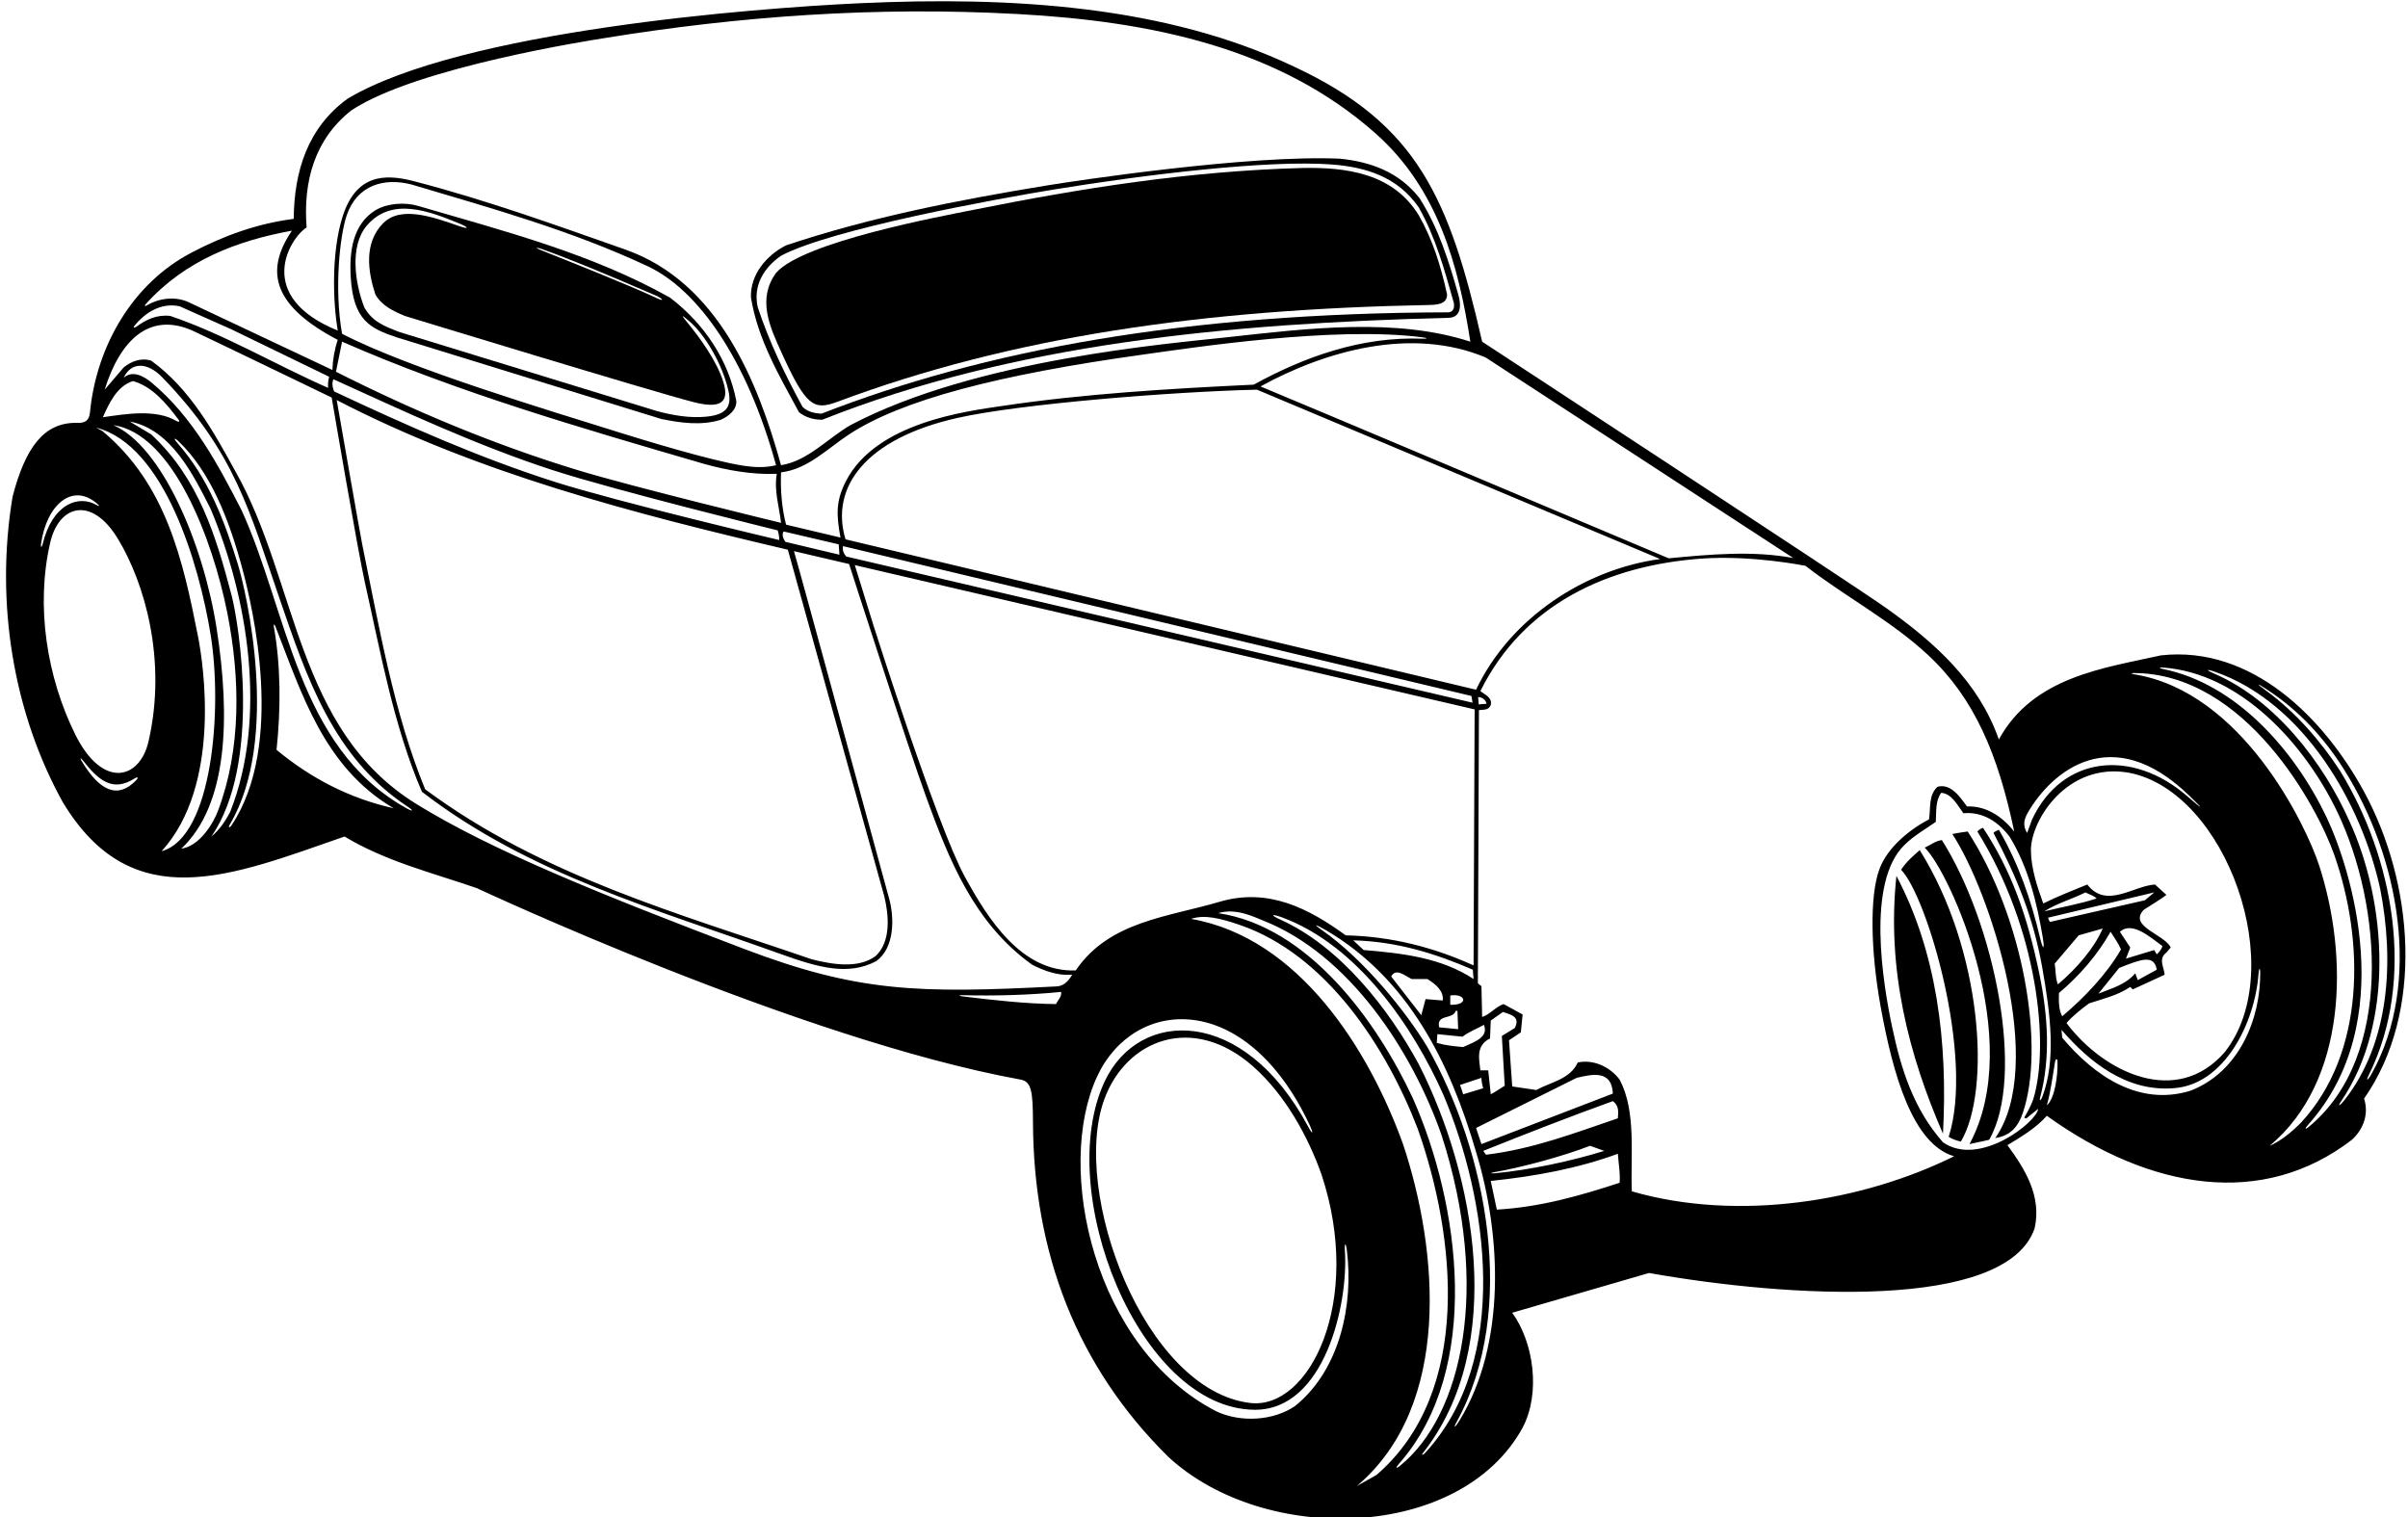 <?xml version="1.0" encoding="UTF-8"?>
<svg xmlns="http://www.w3.org/2000/svg" xmlns:xlink="http://www.w3.org/1999/xlink" width="538pt" height="339pt" viewBox="0 0 538 339" version="1.1">
<g id="surface1">
<path style=" stroke:none;fill-rule:nonzero;fill:rgb(0%,0%,0%);fill-opacity:1;" d="M 88.664 75.383 L 147.785 93.621 C 152.105 94.5 156.746 95.141 161.066 93.781 C 162.664 93.062 164.664 91.621 164.504 89.539 C 162.746 80.582 157.547 72.5 149.703 66.5 C 132.184 56.66 112.625 51.625 93.465 46.02 C 90.391 45.121 86.586 45.383 83.863 46.98 C 78.84 50.129 78.023 56.086 78.359 61.883 C 78.922 71.562 82.68 73.387 88.664 75.383 Z M 121 55.625 C 129.48 58.566 146.98 66.238 147 66.25 C 148.34 67.016 148.227 67.305 146.734 66.609 C 140.379 63.637 127.723 58.621 120.875 55.895 C 119.605 55.391 119.598 55.141 121 55.625 Z M 81.945 50.422 C 87.5 43.875 95.949 47.188 102.754 49.992 C 104.789 50.836 104.816 51.293 102.656 50.539 C 96.879 48.531 89.605 45.867 85.625 49.859 C 81.25 54.25 82.184 60.66 83.863 65.781 C 85.305 68.34 87.945 69.539 90.426 70.582 C 90.426 70.582 145.805 87.508 155.004 89.855 C 161.051 91.398 163.027 89.898 161.598 85.305 C 160.059 80.355 155.875 74.867 153.73 72.266 C 151.922 70.07 152.309 70.316 154.113 71.867 C 157.367 74.664 161.453 81.281 162.785 87.492 C 163.594 91.273 161.789 92.648 157.992 93.074 C 154.27 93.496 150.273 92.789 146.824 91.859 L 89.227 74.18 C 85.875 72.875 83.145 71.859 81.387 68.66 C 79.305 63.301 78.07 54.988 81.945 50.422 "/>
<path style=" stroke:none;fill-rule:nonzero;fill:rgb(0%,0%,0%);fill-opacity:1;" d="M 433.863 187.699 C 432.426 187.859 431.305 188.82 430.023 189.383 C 435.625 194.75 452.625 232.375 440.023 255.621 L 444.426 254.66 C 452.578 240.449 445.617 206.324 433.863 187.699 "/>
<path style=" stroke:none;fill-rule:nonzero;fill:rgb(0%,0%,0%);fill-opacity:1;" d="M 434.105 253.301 C 435.227 232.66 432.664 212.66 423.703 195.699 C 421.465 216.582 426.504 235.859 434.105 253.301 "/>
<path style=" stroke:none;fill-rule:nonzero;fill:rgb(0%,0%,0%);fill-opacity:1;" d="M 528.188 176.902 C 519.262 160.488 503.145 144.18 482.824 146.422 C 470.25 149.25 454.266 151.141 446.586 165.223 C 442.109 152.406 432.336 143.645 421.59 135.973 C 414.09 130.617 331.145 76.34 331.145 76.34 C 323.824 44.277 316.672 27.723 289.145 14.902 C 260.504 1.254 226.09 -0.848 192.012 0.727 C 168.555 1.809 103.195 6.855 77.707 22.02 C 68.746 28.5 65.707 38.262 65.625 48.902 C 57.465 49.941 50.027 52.66 42.984 56.34 C 29.625 63.223 21.539 77.352 20.105 92.102 C 19.891 94.293 18.637 94.516 17.25 94.48 C 9.812 94.305 5.688 99.988 2.824 110.902 C -1.176 134.742 3.066 159.461 14.023 179.223 C 29.66 205.16 51.883 195.594 76.984 186.902 C 86.105 192.422 96.504 194.98 106.504 198.422 C 106.504 198.422 178.727 232.242 227.965 241.199 C 230.445 241.648 230.762 243.711 230.789 250.75 C 230.918 279.684 240.383 305.156 261.066 325.539 C 282.512 345.34 326.312 344.297 340.188 318.98 C 344.266 311.219 342.664 299.941 337.863 293.301 L 368.426 284.422 C 399.395 289.922 448.258 292.965 454.586 274.422 C 456.188 267.219 452.426 261.219 448.504 255.859 C 451.547 254.023 454.906 252.023 457.305 249.301 C 480.551 265.969 505.578 269.969 525.465 254.66 C 528.023 252.34 529.305 248.902 528.188 245.461 C 541.703 226.102 539.25 197.25 528.188 176.902 Z M 506.586 154.125 C 513.613 158.719 519.258 164.863 523.66 171.852 C 536.164 191.688 541.059 219.562 529.973 239.734 C 528.984 241.523 528.484 241.727 529.293 240.082 C 539.84 218.684 534.707 191.492 522.746 172.102 C 518.523 165.625 512.84 159.062 506.355 154.355 C 503.871 152.547 504.098 152.496 506.586 154.125 Z M 453.074 181.543 C 458.539 172.137 471.891 161.18 488.992 177.641 C 492.516 181.031 492.445 181.156 488.703 177.91 C 476.328 167.168 460.73 168.836 454.023 183.062 L 452.906 186.102 C 451.824 184.41 452.266 182.934 453.074 181.543 Z M 473.625 208.18 C 476.375 205.75 480.375 209.375 483.125 211.375 C 483.047 211.934 482.426 212.742 481.863 213.223 L 481.305 212.262 L 474.984 214.18 C 475.375 213.25 475.625 212.5 475.945 211.699 Z M 481.305 199.383 L 479.227 201.141 L 458.023 205.977 C 458.023 205.977 457.625 205.5 457.602 205.031 C 465.453 203.148 473.379 201.266 481.305 199.383 Z M 456.746 203.621 C 459.465 201.859 462.906 200.902 465.945 199.383 C 466.746 199.859 467.703 200.02 468.426 200.742 C 464.824 201.941 460.664 202.66 456.746 203.621 Z M 481.863 216.66 L 477.625 218.98 L 477.066 217.461 C 474.824 220.102 471.703 220.82 468.824 222.02 L 473.465 216.262 C 478.25 214.375 481.285 213.129 481.863 216.66 Z M 475.945 220.5 L 476.504 221.062 L 483.625 217.781 C 483.547 216.18 482.105 214.262 484.023 212.82 L 484.984 211.699 C 483.582 208.75 475.574 207.023 478.867 203.379 C 479.145 203.074 482.746 200.98 484.023 199.941 L 481.465 197.621 C 476.586 197.941 470.586 203.141 466.348 197.621 C 463.066 198.98 459.703 200.262 456.504 201.859 C 455.207 198.246 453.777 194.047 453.75 189.996 C 453.703 183.27 461.898 170.176 475.703 172.66 C 497.402 176.855 511.602 216.594 497.066 235.062 C 486.262 247.523 469.988 239.578 461.703 228.582 C 462.984 227.062 464.984 225.461 466.746 224.18 C 469.863 223.141 473.145 222.422 475.945 220.5 Z M 331.945 79.879 L 400.664 124.68 C 391.625 122.98 382.023 123.859 372.824 124.742 C 372.824 124.742 284.875 87.625 281.625 86.34 C 296.023 78.422 315.387 72.902 331.945 79.879 Z M 336.188 242.582 C 335.145 243.219 334.25 243.875 333.066 244.5 L 332.504 239.141 L 330.746 239.141 C 330.5 236.75 329.625 233.625 332.906 232.02 L 333.066 228.02 L 335.785 226.102 C 337.75 226.75 339.703 227.223 338.426 229.699 L 335.547 231.461 Z M 332 258 L 331.387 257.141 C 340.984 253.301 350.586 249.539 360.348 246.023 C 361.625 246.98 361.625 248.125 361.465 249.859 C 351.785 253.141 342.562 256.719 332 258 Z M 358.426 257.141 C 351.184 259.391 341.879 261.391 334.125 262.125 C 333.059 262.227 332.801 262.094 333.766 261.922 C 340.387 260.746 349.316 258.305 355.25 256 Z M 330.984 255.621 L 329.785 252.023 L 352.266 240.82 C 355.75 240 360.125 239 360.348 244.34 Z M 326.906 244.5 C 326.664 243.781 326.5 243.125 326.188 242.422 L 330.984 240.82 C 331 241.625 331.125 242.25 331.387 243.141 Z M 326.906 233.941 C 324.625 233.75 322.625 233.5 321 233 L 321.145 231.062 L 326.746 231.621 C 328.266 230.5 329.945 229.859 331.547 228.98 C 332.566 231.656 329.844 232.641 326.906 233.941 Z M 324.023 224.5 L 324.023 222.422 C 327.5 221.875 328.25 224.625 324.023 224.5 Z M 325.785 229.941 L 321.547 229.539 C 320.824 226.5 324.664 227.859 325.227 225.859 L 325.625 225.859 Z M 304.664 212.262 L 302.348 210.102 C 312.105 210.34 320.746 213.062 329.066 216.66 C 329.125 217.25 329.145 218.102 329.227 218.742 C 322.105 214.02 313.465 212.98 304.664 212.262 Z M 315.387 218.742 L 318.906 218.742 C 320.75 219.875 322.586 221.383 322.348 223.539 L 318.504 223.223 L 317.547 226.82 L 310.824 218.18 C 311.863 216.18 313.875 218 315.387 218.742 Z M 188.906 120.5 C 185.438 108.988 193.215 98.031 213.883 93.383 C 228.074 90.188 262.453 87.496 280.824 87.062 L 370.906 124.902 C 354.266 127.141 337.465 137.941 329.785 154.102 Z M 329 157 L 189.066 124.34 C 188.504 123.699 188.184 122.98 188.344 122.02 L 328.75 155.5 Z M 187.785 120.102 L 175.625 117.223 C 174.664 113.539 174.344 109.383 174.504 105.539 C 180.477 104.828 184.805 100.27 189.676 97.07 C 201.391 89.387 222.824 83.742 255.617 79.188 C 266.367 77.695 298.062 72.82 317.754 75.359 C 319.02 75.523 319.008 75.719 317.754 75.672 C 304.094 75.164 291.461 79.715 280.105 85.941 C 261.109 86.852 242.215 87.973 223.988 90.688 C 215.973 91.879 195.703 94.355 188.977 107.551 C 186.77 111.883 186.812 114.914 187.785 120.102 Z M 76.426 76.34 C 102.344 87.699 129.785 95.621 157.227 103.621 C 162.344 105.062 168.105 106.102 173.547 105.859 C 172.906 109.699 174.105 113.223 174.504 116.82 C 174.504 116.82 141.512 108.844 128.801 104.957 C 110.203 99.27 92.336 91.77 75.066 83.062 Z M 77.5 48.012 C 79.797 41.406 85.73 39.621 91.945 41.223 C 109.828 46.539 127.859 51.562 144.746 59.504 C 155.938 64.766 166.855 80.16 173.387 103.941 C 171.07 104.535 168.488 104.422 166.133 104.062 C 158.902 102.961 143.297 98.164 138.594 96.691 C 122.234 91.566 91.441 82.348 76.426 74.582 C 74.621 64.391 75.949 52.465 77.5 48.012 Z M 123.523 105.055 C 137.398 109.562 173.75 118.5 173.75 118.5 C 174 119.25 174.125 120.125 174.105 120.66 C 174.105 120.66 138.07 112.16 123.91 107.645 C 106.965 102.238 90.734 95.008 74.664 87.461 C 74.266 86.66 74.125 85.375 74.504 84.742 C 90.582 92.051 106.66 99.578 123.523 105.055 Z M 176.023 122.82 L 197.547 200.18 C 198.586 204.422 199.145 210.34 195.625 213.621 C 191.703 216.5 185.863 215.461 181.387 214.34 C 151.625 204.102 121.066 195.699 94.984 176.34 C 87.914 159.094 84.746 140.156 80.906 121.52 C 80.488 119.496 75.227 89.383 75.227 89.383 C 106.664 105.699 141.227 114.66 176.023 122.82 Z M 175.465 121.062 C 175.066 120.422 174.586 119.539 175.066 118.742 L 187.387 121.621 L 187.547 123.941 Z M 68.504 50.82 C 67.707 40.582 70.266 31.141 78.504 24.66 C 93.066 14.98 132.676 8.898 135.004 8.52 C 164.992 3.645 195.484 1.387 227.465 3.141 C 257.008 4.762 285.75 10.625 307.387 29.859 C 321.211 42.152 325.875 59.25 328.504 76.34 C 311.961 70.957 292.395 73.332 274.371 75.332 C 261.43 76.766 218.027 80.219 190.023 94.98 C 184.906 97.941 180.504 102.98 174.504 103.941 C 169.305 85.223 160.504 63.141 139.785 55.781 C 124.133 50.285 108.555 44.641 92.355 40.453 C 85.922 38.789 79.473 38.93 76.492 48.547 C 74.016 56.535 74.379 67.516 75.465 73.859 C 56.688 66.23 64.723 53.195 68.504 50.82 Z M 32.566 67.949 C 41.402 58.129 53.02 53.766 65.227 51.539 C 58.855 60.883 61.391 68.559 75.465 75.941 C 74.746 78.02 74.344 80.34 74.266 82.66 L 42.023 67.461 C 39.121 66.18 35.535 66.605 32.852 68.211 C 32.355 68.508 32.195 68.363 32.566 67.949 Z M 30.047 72.789 C 32.473 69.781 36.008 67.574 40.105 68.422 L 51.785 73.621 L 73.547 84.18 C 73.305 84.98 73.25 85.875 73.305 86.66 C 61.465 81.461 50.266 74.742 38.023 70.582 C 35.02 70.246 32.625 71.418 30.43 73.027 C 29.992 73.344 29.727 73.188 30.047 72.789 Z M 9.172 121.488 C 10.414 112.707 16.289 107.594 21.91 112.723 C 22.277 113.059 22.172 113.188 21.688 112.895 C 17.605 110.438 11.688 112.559 9.523 121.602 C 9.336 122.391 9.047 122.367 9.172 121.488 Z M 30.375 174.375 C 26.258 178.621 22.188 176.684 18.207 169.977 C 17.82 169.332 18.027 169.277 18.484 169.859 C 22.09 174.488 25.238 176.984 30.043 173.945 C 30.777 173.484 31.047 173.684 30.375 174.375 Z M 33.195 165.613 C 31.219 174.258 22.867 176.355 16.785 164.047 C 10.52 151.363 7.906 135.488 11.23 121.188 C 13.176 112.805 20.48 110.746 26.312 120.336 C 32.273 130.137 37.355 147.41 33.195 165.613 Z M 36.105 190.18 C 49.625 175.359 45.395 148.062 44.25 142.25 C 40.914 125.367 37.168 108.145 22.824 96.262 L 21.465 95.539 C 36.707 99.438 44.5 126.012 47.066 141.863 C 49.719 158.262 47.539 187.082 36.105 190.18 Z M 40.504 189.621 C 50.832 179.91 51.562 160.555 48.379 140.27 C 45.418 121.43 36.148 99.66 25.305 94.98 C 38.645 96.918 47.52 120.574 50.762 136.824 C 53.711 151.609 53.895 167.406 48.703 181.156 C 47.664 183.91 44.664 189.027 40.504 189.621 Z M 22.984 93.223 C 24.344 90.18 26.105 86.262 29.707 85.141 C 34.027 86.348 37.156 90.121 39.875 93.75 C 40.223 94.219 39.965 94.383 39.453 94.078 C 34.82 91.324 28.027 92.5 22.984 93.223 Z M 47.227 186.902 C 58.434 170.633 53.375 139.219 51.73 132.973 C 48.289 119.91 44.438 106.938 33.785 97.062 L 28.984 94.18 C 38.266 95.941 43.227 106.18 46.984 113.539 C 55.387 133.301 59.785 160.18 51.465 181.301 C 50.426 183.383 49.066 185.383 47.227 186.902 Z M 51.746 184.371 C 51.355 184.961 50.848 185.062 51.363 184.191 C 62.695 165.027 55.008 132.102 53.125 126 C 50.16 116.395 46.551 106.812 39.645 98.996 C 38.715 97.945 38.879 97.641 39.891 98.609 C 47.074 105.473 51.184 116.121 54.098 126.883 C 56.461 135.609 63.723 166.398 51.746 184.371 Z M 61.785 167.539 C 62.758 158.43 62.75 148.762 61.184 140.035 C 61.074 139.41 61.305 139.379 61.543 139.984 C 67.371 154.824 72.34 171.434 87.945 180.582 C 78.266 178.422 69.625 174.02 61.785 167.539 Z M 90.758 180.559 C 66.355 166.914 64.371 136.664 53.945 113.941 C 48.75 103.852 43.133 93.199 33.82 85.441 C 32.113 84.023 29.535 82.648 27.625 84.422 C 29.297 80.797 32.934 80.887 36.223 84.277 C 52.551 101.098 55.828 114.488 62.375 133.5 C 68.453 151.156 74.355 169.129 90.922 180.121 C 92.496 181.164 92.383 181.469 90.758 180.559 Z M 235.945 224.34 C 229.176 224.27 222.039 223.473 215.125 222.629 C 214.113 222.508 214.109 222.332 215.117 222.355 C 222.48 222.531 229.957 222.324 237.066 221.621 C 237.305 222.582 236.344 223.461 235.945 224.34 Z M 236.008 220.395 C 205.168 221.98 191.703 221.691 166.266 212.02 C 134.52 199.953 109.801 190.023 92.969 179.598 C 66.066 162.938 66.465 129.801 52.586 105.301 C 47.707 96.422 42.504 86.902 33.785 80.582 C 31.465 79.859 29.305 80.742 27.625 82.102 L 23.387 87.062 C 26.82 76.012 33.418 69.516 43.156 73.938 C 45.16 74.848 74.105 88.82 74.105 88.82 C 74.105 88.82 79.898 122.922 81.539 130.215 C 85.105 146.074 87.949 162.211 94.266 176.902 C 118.352 195.453 146.844 203.219 174.41 213.152 C 183.059 216.27 189.594 218.012 195.785 214.742 C 200.02 211.645 199.754 204.809 198.684 200.895 C 196.449 192.695 177.965 124.887 177.387 123.141 L 189.703 126.02 C 189.703 126.02 203.074 167.566 206.973 178.215 C 211.992 191.938 217.531 206.172 230.586 215.539 C 233.305 216.902 236.184 218.02 239.547 217.781 C 238.469 219.629 237.375 220.324 236.008 220.395 Z M 215.516 195.797 C 209.34 184.496 195.066 139.461 195.066 139.461 L 190.984 126.262 L 329.465 158.5 L 329.227 215.699 C 320.426 211.699 310.984 209.223 300.664 208.98 C 292.441 203.008 283.387 198.254 272.461 201.488 C 260.953 204.895 247.777 205.828 240.344 216.82 C 228.25 217.27 220.754 205.383 215.516 195.797 Z M 289.305 314.18 C 284.426 317.461 277.227 317.859 271.863 315.383 C 244.363 301.332 235.602 261.02 245.129 240.5 C 253.371 222.75 278.391 220.949 292.664 251.48 C 293.383 253.012 293.434 253.883 292.281 251.734 C 277.824 224.746 254.527 225.312 246.84 241.551 C 235.277 265.98 254.457 314.742 280.266 314.98 C 296 315.125 301.27 291.227 300.48 279.484 C 300.355 277.586 300.691 277.523 300.934 279.492 C 302.379 291.312 299.523 305.953 289.305 314.18 Z M 295.227 262.34 C 304.664 290.668 292.566 315.051 279.305 313.461 C 255.625 310.625 239.227 266.285 246.711 245.656 C 251.566 232.266 266.539 226.32 280.043 238.328 C 287.234 244.719 292.297 254.082 295.227 262.34 Z M 307.547 329.543 L 303.145 332.02 C 324.426 314.023 321.387 279.383 313.465 255.621 C 305.945 234.742 290.348 209.539 266.105 205.301 C 269.133 204.289 272.656 205.188 276.879 206.617 C 296.465 213.262 309.859 234.266 316.746 252.18 C 325.227 276.102 329.066 310.98 307.547 329.543 Z M 312.914 327.395 C 311.613 328.457 311.93 327.766 312.559 327.051 C 331.285 305.84 326.148 268.906 315.625 245.301 C 307.625 228.18 292.426 207.062 272.188 204.02 C 276.191 202.82 280.168 204.875 282.16 205.656 C 301.5 213.25 315.57 234.934 322.105 253.703 C 333.152 288.059 326.547 316.258 312.914 327.395 Z M 317.863 324.715 C 336.828 300.742 329.512 262.367 316.984 237.781 C 310.316 225.465 299.422 211.469 286.023 205.445 C 283.672 204.387 284.062 204.086 286.57 205.02 C 303.371 211.273 315.754 229.418 322.504 244.66 C 332.379 268.09 337.645 303.719 318.391 324.641 C 317.988 325.082 317.449 325.234 317.863 324.715 Z M 326.098 317.359 C 325.09 319.012 324.613 319.219 325.434 317.723 C 339.27 292.5 332.047 257.125 318.906 233.941 C 314.215 226.145 304.805 214.414 295.34 207.801 C 293.18 206.293 293.984 206.512 296.305 207.871 C 314.547 218.594 323.914 237.227 329.785 257.383 C 335.473 275.98 336.508 300.297 326.098 317.359 Z M 361.863 264.262 C 353.066 267.141 344.188 269.703 334.426 270.262 L 333.066 263.859 C 342.984 262.82 352.586 261.059 361.465 257.781 C 361.625 260.18 362.023 261.941 361.863 264.262 Z M 364.586 266.18 C 364.266 258.023 365.625 248.34 361.863 241.219 C 359.625 238.262 355.945 236.66 352.504 237.383 C 350.824 241.141 346.426 241.781 343.227 243.539 L 337.863 242.742 L 337.145 232.422 L 339.785 230.66 L 340.188 226.66 L 335.945 224.34 C 334.188 224.902 332.906 226.66 331.145 227.223 L 330.984 220.34 L 330.188 219.699 L 330.426 158.66 C 331.625 158.5 332.504 158.742 333.066 157.539 C 333.465 155.859 331.785 155.223 330.746 154.422 C 340.395 134.926 359.312 126.348 379.996 124.82 C 391.414 123.977 403.387 126.422 403.387 126.422 C 412.098 133.215 422.645 138.73 430.898 146.469 C 441.148 156.082 446.402 168.539 450.023 185.781 C 447.305 182.422 443.785 180.02 439.465 180.18 C 437.945 178.102 435.863 174.98 432.906 175.781 C 430.824 177.621 431.387 180.5 430.984 183.062 C 426.621 185.348 421.715 189.316 419.906 194.184 C 417.664 200.23 417.961 212.641 420.16 224.824 C 422.918 240.078 427.332 255.664 436.586 258.34 C 416.266 268.422 388.426 273.059 364.586 266.18 Z M 330.25 155.75 C 331.125 155.75 332 156.375 332.125 157.25 L 330.375 157.375 Z M 456.371 244.871 C 455.941 246.039 455.562 246.145 455.855 245.027 C 458.152 236.336 457.547 226.91 455.672 217.766 C 452.895 204.219 449.195 194.27 443.066 184.98 C 442.75 185 442.105 185.383 441.785 185.781 C 455.27 207.461 457.953 233.363 454.312 245.48 C 453.848 247.031 452.25 249.75 452.25 249.75 L 452.75 249.875 C 452.75 249.875 454.375 248.5 455.375 247.75 C 455.125 250.625 442.25 260.895 434.105 255.219 C 427.566 247.84 424.762 238.93 422.789 229.672 C 420.641 219.586 416.965 197.156 425.465 188.82 C 427.625 186.66 430.266 185.223 432.504 183.621 C 432.625 181.125 432.426 178.902 433.703 177.141 C 436.105 177.301 437.387 180.02 438.664 181.699 C 443.066 181.301 446.586 183.699 449.066 187.062 C 453.152 193.824 455.086 201.578 456.41 209.516 C 456.867 212.273 456.441 212.309 455.809 209.613 C 453.805 201.105 450.965 192.875 446.586 185.383 C 446.188 185.621 445.703 185.699 445.387 186.102 C 450.602 195.938 454.289 205.043 456.25 216 C 458.215 226.98 459.32 236.816 456.371 244.871 Z M 457.305 246.98 C 458.078 244.34 458.625 240.449 459.137 237.27 C 459.258 236.504 459.676 236.395 459.695 237.25 C 459.766 240.32 459.125 245.375 457.305 246.98 Z M 459.066 215.301 L 464.426 208.98 L 469.785 207.461 C 467.945 211.781 464.023 216.34 459.785 219.941 C 459.227 218.66 459.305 216.82 459.066 215.301 Z M 460.023 221.859 C 464.586 218.02 468.664 213.301 471.547 208.18 C 472.426 209.621 473.215 210.59 473.875 212.125 C 470.754 217.566 465.785 222.82 460.746 227.062 C 459.945 225.699 459.945 223.461 460.023 221.859 Z M 489.387 243.703 C 477.945 247.219 468.023 240.5 460.746 231.859 L 460.586 230.102 C 466.824 237.301 475.066 243.941 485.547 243.141 C 497.004 242.418 503.793 228.527 504.605 217.59 C 504.699 216.301 504.973 216.012 504.984 217.25 C 505.074 227.586 500.316 239.484 489.387 243.703 Z M 507.066 256.023 C 524.34 241.676 524.812 213.879 518.16 193.402 C 515.219 184.355 500.938 154.473 476.766 150.652 C 476.18 150.559 476.082 150.379 476.625 150.375 C 501.773 150.34 517.828 180.445 521.535 191.023 C 528.328 210.406 528.453 235.297 514.105 250.82 C 511.945 252.98 509.625 254.902 507.066 256.023 Z M 515.941 251.68 C 514.723 252.695 515.09 251.965 515.629 251.367 C 536.32 228.348 525.059 193.629 519.805 182.598 C 512.621 167.527 499.539 152.762 483.254 149.473 C 482.426 149.305 482.332 149.078 483.117 149.133 C 500.684 150.344 515.039 166.418 522.227 181.449 C 532.184 202.281 534.758 236.031 515.941 251.68 Z M 523.852 245.73 C 522.719 247.176 522.156 247.371 523.062 246.043 C 535.008 228.535 533.309 201.68 524.906 183.461 C 519.18 170.547 508.398 156.41 494.742 150.523 C 492.746 149.664 492.855 149.398 494.883 150.102 C 514.75 157 527.648 179.637 531.785 198.582 C 534.949 214.762 533.91 232.879 523.852 245.73 "/>
<path style=" stroke:none;fill-rule:nonzero;fill:rgb(0%,0%,0%);fill-opacity:1;" d="M 428.906 189.941 C 427.875 190.875 426 192.375 424.746 194.324 C 430.641 200.414 441.125 236.25 435.375 254 C 436.125 254.5 437.25 254.875 438.105 255.059 C 444.938 243.5 442.848 212.16 428.906 189.941 "/>
<path style=" stroke:none;fill-rule:nonzero;fill:rgb(0%,0%,0%);fill-opacity:1;" d="M 187.047 89.785 C 226.055 75.203 268.734 69.098 319.5 68.137 C 321.848 68.094 323.305 67.605 323.305 65.781 C 321.945 59.539 320.105 53.539 316.984 48.102 C 311.305 38.82 301.066 37.301 290.824 37.539 C 265.648 38.215 241.504 42.078 217.742 46.832 C 210.473 48.285 179.387 54.02 173.387 60.98 C 169.117 66.84 172 73.051 174.602 78.77 C 180.066 90.773 181.789 91.746 187.047 89.785 "/>
<path style=" stroke:none;fill-rule:nonzero;fill:rgb(0%,0%,0%);fill-opacity:1;" d="M 436.188 186.34 C 444.719 199.348 457.246 237.977 445.785 254.262 C 449.305 253.781 450.965 251.52 451.926 248.711 C 457.008 233.832 452.074 204.941 439.625 185.781 C 438.504 185.941 437.305 186.102 436.188 186.34 "/>
<path style=" stroke:none;fill-rule:nonzero;fill:rgb(0%,0%,0%);fill-opacity:1;" d="M 183.703 93.781 C 226.48 76.801 274.367 72.254 323.629 71.012 C 326.539 70.938 326.453 68.09 325.855 65.969 C 323.715 58.379 321.406 50.957 317.145 44.262 C 312.586 38.422 306.266 36.18 299.465 35.461 C 278.996 34.523 240.137 40.414 233.887 41.438 C 213.961 44.695 194.281 48.559 175.625 54.82 C 171.305 56.98 167.547 61.383 167.785 66.5 C 169.305 75.859 174.105 83.941 178.504 92.102 C 180.023 93.301 181.785 93.781 183.703 93.781 Z M 174.504 57.141 C 185.746 51.152 222.777 44.422 235.25 42.375 C 256.254 38.934 283.438 35.691 297.5 36.746 C 305.195 37.32 312.25 39.516 316.984 46.34 C 320.746 52.98 322.746 60.34 324.824 67.699 C 324.984 68.742 324.746 69.621 323.703 69.781 C 264.629 69.922 219.875 78.25 183.547 92.422 C 181.945 92.34 180.426 92.02 179.305 90.902 C 175.387 83.699 171.863 76.422 169.305 68.66 C 168.184 63.859 170.664 59.781 174.504 57.141 "/>
</g>
</svg>
